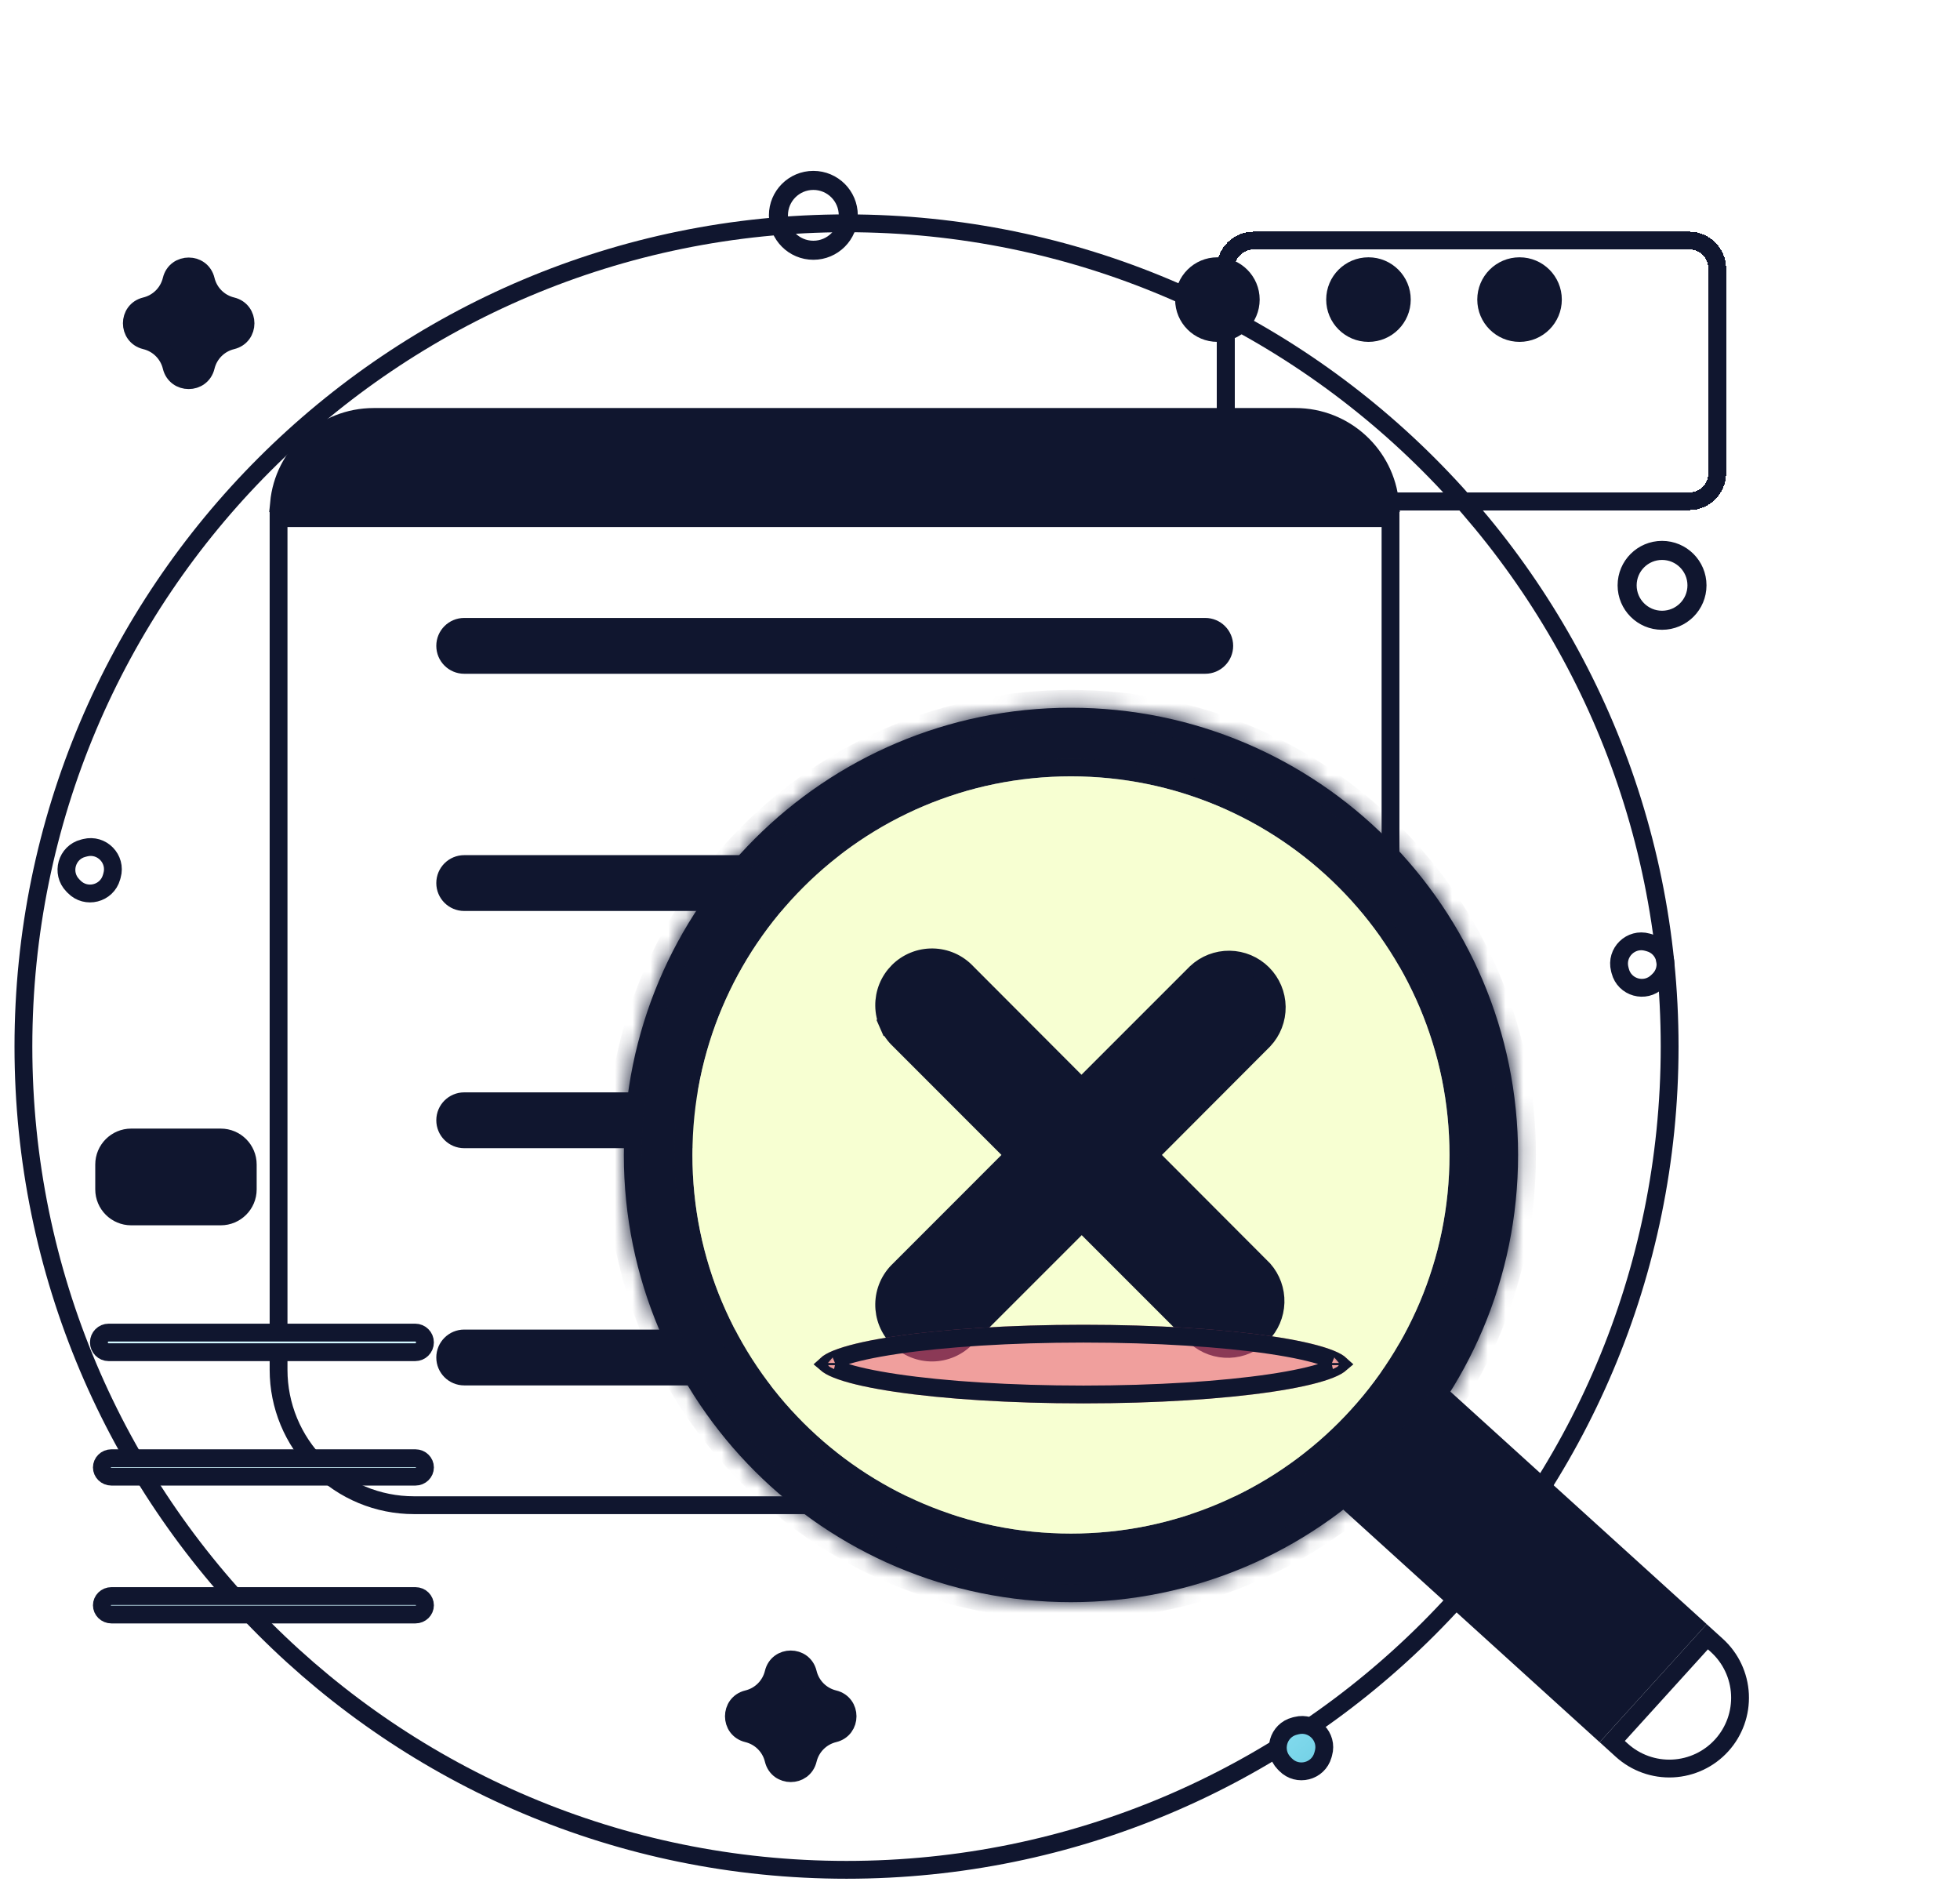 <svg width="110" height="106" viewBox="0 0 110 106" fill="none" xmlns="http://www.w3.org/2000/svg">
<path d="M93.704 58.725C93.704 84.238 73.022 104.92 47.509 104.92C21.996 104.92 1.314 84.238 1.314 58.725C1.314 33.212 21.996 12.53 47.509 12.53C73.022 12.53 93.704 33.212 93.704 58.725Z" stroke="#10162F"/>
<path d="M20.973 23.396H72.701C75.481 23.396 77.764 25.52 78.016 28.234H15.658C15.91 25.52 18.193 23.396 20.973 23.396Z" fill="#10162F" stroke="#10162F"/>
<path d="M15.634 29.075H78.039V76.865C78.039 78.879 77.239 80.811 75.814 82.235C74.39 83.659 72.458 84.46 70.444 84.46H23.23C21.215 84.46 19.284 83.659 17.859 82.235C16.435 80.811 15.634 78.879 15.634 76.865V29.075Z" stroke="#10162F"/>
<path d="M26.054 35.174H67.64C68.231 35.174 68.708 35.652 68.708 36.24C68.708 36.829 68.231 37.307 67.64 37.307H26.054C25.463 37.307 24.986 36.829 24.986 36.24C24.986 35.652 25.463 35.174 26.054 35.174Z" fill="#10162F" stroke="#10162F"/>
<path d="M26.054 48.484H67.64C68.231 48.484 68.708 48.962 68.708 49.551C68.708 50.139 68.231 50.617 67.64 50.617H26.054C25.463 50.617 24.986 50.139 24.986 49.551C24.986 48.962 25.463 48.484 26.054 48.484Z" fill="#10162F" stroke="#10162F"/>
<path d="M26.054 61.795H67.64C68.231 61.795 68.708 62.273 68.708 62.861C68.708 63.45 68.231 63.928 67.64 63.928H26.054C25.463 63.928 24.986 63.45 24.986 62.861C24.986 62.273 25.463 61.795 26.054 61.795Z" fill="#10162F" stroke="#10162F"/>
<path d="M26.054 75.105H67.64C68.231 75.105 68.708 75.583 68.708 76.172C68.708 76.76 68.231 77.238 67.64 77.238H26.054C25.463 77.238 24.986 76.76 24.986 76.172C24.986 75.583 25.463 75.105 26.054 75.105Z" fill="#10162F" stroke="#10162F"/>
<g filter="url(#filter0_d_287_2258)">
<path d="M64.35 9.5H88.809C89.673 9.5 90.373 10.2 90.373 11.064V22.56C90.373 23.424 89.673 24.124 88.809 24.124H64.35C63.487 24.124 62.787 23.424 62.787 22.56V11.064C62.787 10.2 63.487 9.5 64.35 9.5Z" stroke="#10162F" shape-rendering="crispEdges"/>
</g>
<path d="M6.099 74.774H23.301C23.604 74.774 23.85 75.02 23.85 75.323V75.326C23.85 75.629 23.604 75.875 23.301 75.875H6.099C5.796 75.875 5.55 75.629 5.55 75.326V75.323C5.55 75.02 5.796 74.774 6.099 74.774Z" fill="#D2F7FF" stroke="#10162F"/>
<path d="M6.257 89.558H23.311C23.62 89.558 23.851 89.8 23.851 90.074V90.077C23.851 90.352 23.62 90.594 23.311 90.594H6.257C5.948 90.594 5.717 90.352 5.717 90.077V90.074C5.717 89.8 5.948 89.558 6.257 89.558Z" fill="#D2F7FF" stroke="#10162F"/>
<path d="M6.257 81.823H23.311C23.62 81.823 23.851 82.065 23.851 82.339V82.343C23.851 82.617 23.62 82.859 23.311 82.859H6.257C5.948 82.859 5.717 82.617 5.717 82.343V82.339C5.717 82.065 5.948 81.823 6.257 81.823Z" fill="#D2F7FF" stroke="#10162F"/>
<path d="M7.362 63.828H12.389C13.226 63.828 13.905 64.507 13.905 65.344V66.739C13.905 67.576 13.226 68.255 12.389 68.255H7.362C6.525 68.255 5.846 67.576 5.846 66.739V65.344C5.846 64.507 6.525 63.828 7.362 63.828Z" fill="#10162F" stroke="#10162F"/>
<path d="M70.196 16.81C70.196 17.844 69.357 18.683 68.323 18.683C67.289 18.683 66.451 17.844 66.451 16.81C66.451 15.776 67.289 14.938 68.323 14.938C69.357 14.938 70.196 15.776 70.196 16.81Z" fill="#10162F" stroke="#10162F"/>
<path d="M78.674 16.81C78.674 17.844 77.836 18.683 76.802 18.683C75.768 18.683 74.929 17.844 74.929 16.81C74.929 15.776 75.768 14.938 76.802 14.938C77.836 14.938 78.674 15.776 78.674 16.81Z" fill="#10162F" stroke="#10162F"/>
<path d="M87.153 16.81C87.153 17.844 86.315 18.683 85.281 18.683C84.246 18.683 83.408 17.844 83.408 16.81C83.408 15.776 84.246 14.938 85.281 14.938C86.315 14.938 87.153 15.776 87.153 16.81Z" fill="#10162F" stroke="#10162F"/>
<path d="M89.742 97.053L73.545 82.362L78.882 76.478L95.079 91.169L89.742 97.053Z" fill="#10162F" stroke="#10162F"/>
<mask id="path-17-inside-1_287_2258" fill="white">
<path fill-rule="evenodd" clip-rule="evenodd" d="M85.198 64.807C85.198 78.666 73.963 89.901 60.104 89.901C46.246 89.901 35.011 78.666 35.011 64.807C35.011 50.948 46.246 39.713 60.104 39.713C73.963 39.713 85.198 50.948 85.198 64.807ZM81.349 64.807C81.349 76.54 71.837 86.052 60.104 86.052C48.371 86.052 38.86 76.54 38.86 64.807C38.86 53.074 48.371 43.562 60.104 43.562C71.837 43.562 81.349 53.074 81.349 64.807Z"/>
</mask>
<path fill-rule="evenodd" clip-rule="evenodd" d="M85.198 64.807C85.198 78.666 73.963 89.901 60.104 89.901C46.246 89.901 35.011 78.666 35.011 64.807C35.011 50.948 46.246 39.713 60.104 39.713C73.963 39.713 85.198 50.948 85.198 64.807ZM81.349 64.807C81.349 76.54 71.837 86.052 60.104 86.052C48.371 86.052 38.86 76.54 38.86 64.807C38.86 53.074 48.371 43.562 60.104 43.562C71.837 43.562 81.349 53.074 81.349 64.807Z" fill="#10162F"/>
<path d="M60.104 90.901C74.516 90.901 86.198 79.218 86.198 64.807H84.198C84.198 78.114 73.411 88.901 60.104 88.901V90.901ZM34.011 64.807C34.011 79.218 45.693 90.901 60.104 90.901V88.901C46.798 88.901 36.011 78.114 36.011 64.807H34.011ZM60.104 38.713C45.693 38.713 34.011 50.396 34.011 64.807H36.011C36.011 51.5 46.798 40.713 60.104 40.713V38.713ZM86.198 64.807C86.198 50.396 74.516 38.713 60.104 38.713V40.713C73.411 40.713 84.198 51.5 84.198 64.807H86.198ZM60.104 87.052C72.39 87.052 82.349 77.092 82.349 64.807H80.349C80.349 75.988 71.285 85.052 60.104 85.052V87.052ZM37.86 64.807C37.86 77.092 47.819 87.052 60.104 87.052V85.052C48.923 85.052 39.86 75.988 39.86 64.807H37.86ZM60.104 42.562C47.819 42.562 37.86 52.522 37.86 64.807H39.86C39.86 53.626 48.923 44.562 60.104 44.562V42.562ZM82.349 64.807C82.349 52.522 72.39 42.562 60.104 42.562V44.562C71.285 44.562 80.349 53.626 80.349 64.807H82.349Z" fill="#10162F" mask="url(#path-17-inside-1_287_2258)"/>
<g filter="url(#filter1_b_287_2258)">
<path d="M60.104 86.052C71.838 86.052 81.349 76.54 81.349 64.807C81.349 53.074 71.838 43.562 60.104 43.562C48.371 43.562 38.86 53.074 38.86 64.807C38.86 76.54 48.371 86.052 60.104 86.052Z" fill="#F7FFD2"/>
</g>
<path d="M64.855 64.454L64.503 64.807L64.855 65.16L70.92 71.238C71.367 71.748 71.605 72.409 71.585 73.087C71.565 73.769 71.285 74.419 70.803 74.903C70.32 75.386 69.672 75.668 68.989 75.69C68.311 75.712 67.651 75.477 67.14 75.032L61.062 68.954L60.709 68.601L60.355 68.954L54.266 75.043L54.261 75.048L54.256 75.053C54.009 75.314 53.713 75.523 53.385 75.668C53.056 75.812 52.702 75.889 52.343 75.894C51.984 75.899 51.628 75.832 51.296 75.697C50.963 75.562 50.661 75.362 50.407 75.108C50.154 74.854 49.953 74.552 49.818 74.22C49.683 73.887 49.617 73.531 49.622 73.172C49.627 72.814 49.704 72.459 49.848 72.131C49.992 71.802 50.201 71.506 50.462 71.26L50.467 71.255L50.472 71.25L56.558 65.16L56.911 64.807L56.558 64.453L50.472 58.364L50.467 58.359L50.462 58.354C50.201 58.108 49.992 57.812 49.848 57.483L49.39 57.684L49.848 57.483C49.704 57.154 49.627 56.8 49.622 56.441C49.617 56.083 49.683 55.727 49.818 55.394C49.953 55.062 50.154 54.76 50.407 54.506C50.661 54.252 50.963 54.052 51.296 53.917C51.628 53.782 51.984 53.715 52.343 53.72C52.702 53.725 53.056 53.802 53.385 53.946C53.713 54.091 54.009 54.299 54.256 54.56L54.256 54.56L54.265 54.57L60.341 60.659L60.695 61.014L61.048 60.66L67.133 54.576C67.64 54.099 68.313 53.838 69.009 53.847C69.707 53.857 70.375 54.139 70.869 54.633C71.363 55.127 71.644 55.794 71.654 56.493C71.664 57.189 71.403 57.862 70.926 58.37L64.855 64.454Z" fill="#10162F" stroke="#10162F"/>
<g filter="url(#filter2_f_287_2258)">
<ellipse cx="60.807" cy="76.541" rx="14.935" ry="2.206" fill="#EC5575" fill-opacity="0.56"/>
<path d="M75.253 76.482C75.253 76.482 75.253 76.483 75.252 76.484C75.253 76.483 75.253 76.482 75.253 76.482ZM75.146 76.502C75.166 76.516 75.183 76.529 75.196 76.541C75.183 76.552 75.166 76.565 75.146 76.58C75.004 76.683 74.762 76.802 74.403 76.927C73.692 77.176 72.634 77.408 71.294 77.606C68.623 78.001 64.915 78.247 60.807 78.247C56.7 78.247 52.991 78.001 50.32 77.606C48.98 77.408 47.922 77.176 47.211 76.927C46.852 76.802 46.61 76.683 46.468 76.58C46.448 76.565 46.431 76.552 46.418 76.541C46.431 76.529 46.448 76.516 46.468 76.502C46.61 76.399 46.852 76.279 47.211 76.154C47.922 75.906 48.98 75.673 50.32 75.475C52.991 75.081 56.7 74.835 60.807 74.835C64.915 74.835 68.623 75.081 71.294 75.475C72.634 75.673 73.692 75.906 74.403 76.154C74.762 76.279 75.004 76.399 75.146 76.502ZM46.361 76.482C46.361 76.482 46.361 76.483 46.362 76.484C46.361 76.483 46.361 76.482 46.361 76.482ZM46.361 76.6C46.361 76.6 46.361 76.599 46.362 76.597C46.361 76.599 46.361 76.6 46.361 76.6ZM75.252 76.597C75.253 76.599 75.253 76.6 75.253 76.6C75.253 76.6 75.253 76.599 75.252 76.597Z" stroke="#10162F"/>
</g>
<path d="M43.415 93.873C43.659 92.862 45.098 92.862 45.342 93.873C45.517 94.599 46.084 95.166 46.81 95.341C47.821 95.586 47.821 97.024 46.81 97.268C46.084 97.444 45.517 98.01 45.342 98.737C45.098 99.748 43.659 99.748 43.415 98.737C43.24 98.01 42.673 97.444 41.947 97.268C40.935 97.024 40.935 95.586 41.947 95.341C42.673 95.166 43.24 94.599 43.415 93.873Z" fill="#10162F" stroke="#10162F"/>
<path d="M9.626 15.709C9.87 14.698 11.308 14.698 11.552 15.709C11.728 16.436 12.294 17.002 13.021 17.178C14.032 17.422 14.032 18.86 13.021 19.105C12.294 19.28 11.728 19.847 11.552 20.573C11.308 21.584 9.87 21.584 9.626 20.573C9.45 19.847 8.883 19.28 8.157 19.105C7.146 18.86 7.146 17.422 8.157 17.178C8.883 17.002 9.45 16.436 9.626 15.709Z" fill="#10162F" stroke="#10162F"/>
<path d="M45.648 14.008C46.711 14.008 47.573 13.146 47.573 12.082C47.573 11.019 46.711 10.157 45.648 10.157C44.584 10.157 43.722 11.019 43.722 12.082C43.722 13.146 44.584 14.008 45.648 14.008ZM47.642 12.082C47.642 13.184 46.749 14.077 45.648 14.077C44.546 14.077 43.653 13.184 43.653 12.082C43.653 10.981 44.546 10.088 45.648 10.088C46.749 10.088 47.642 10.981 47.642 12.082Z" fill="url(#paint0_linear_287_2258)" stroke="#10162F"/>
<path d="M90.904 54.381C90.666 53.448 91.528 52.607 92.455 52.868L92.558 52.897C93.485 53.157 93.783 54.324 93.094 54.996L93.016 55.071C92.327 55.744 91.169 55.418 90.931 54.485L90.904 54.381Z" stroke="#10162F"/>
<path d="M4.777 47.568C5.71 47.331 6.55 48.194 6.288 49.121L6.259 49.224C5.997 50.151 4.83 50.447 4.159 49.757L4.084 49.68C3.412 48.99 3.739 47.831 4.672 47.595L4.777 47.568Z" stroke="#10162F"/>
<path d="M72.763 96.828C73.696 96.591 74.536 97.453 74.274 98.38L74.245 98.484C73.983 99.41 72.817 99.706 72.145 99.016L72.07 98.939C71.398 98.249 71.725 97.091 72.659 96.854L72.763 96.828Z" fill="url(#paint1_linear_287_2258)" stroke="#10162F"/>
<path d="M93.278 34.77C94.342 34.77 95.204 33.908 95.204 32.845C95.204 31.781 94.342 30.919 93.278 30.919C92.215 30.919 91.353 31.781 91.353 32.845C91.353 33.908 92.215 34.77 93.278 34.77ZM95.273 32.845C95.273 33.946 94.38 34.839 93.278 34.839C92.177 34.839 91.284 33.946 91.284 32.845C91.284 31.743 92.177 30.85 93.278 30.85C94.38 30.85 95.273 31.743 95.273 32.845Z" fill="url(#paint2_linear_287_2258)" stroke="#10162F"/>
<path d="M90.484 97.723L95.818 91.842L96.353 92.327C97.133 93.034 97.6 94.022 97.651 95.074C97.702 96.126 97.334 97.155 96.626 97.935C95.919 98.715 94.93 99.182 93.879 99.233C92.827 99.284 91.798 98.915 91.018 98.208L90.484 97.723Z" stroke="#10162F"/>
<defs>
<filter id="filter0_d_287_2258" x="55.287" y="0" width="54.586" height="41.624" filterUnits="userSpaceOnUse" color-interpolation-filters="sRGB">
<feFlood flood-opacity="0" result="BackgroundImageFix"/>
<feColorMatrix in="SourceAlpha" type="matrix" values="0 0 0 0 0 0 0 0 0 0 0 0 0 0 0 0 0 0 127 0" result="hardAlpha"/>
<feOffset dx="6" dy="4"/>
<feGaussianBlur stdDeviation="6.5"/>
<feComposite in2="hardAlpha" operator="out"/>
<feColorMatrix type="matrix" values="0 0 0 0 0.105 0 0 0 0 0.466 0 0 0 0 0.546 0 0 0 0.09 0"/>
<feBlend mode="normal" in2="BackgroundImageFix" result="effect1_dropShadow_287_2258"/>
<feBlend mode="normal" in="SourceGraphic" in2="effect1_dropShadow_287_2258" result="shape"/>
</filter>
<filter id="filter1_b_287_2258" x="22.185" y="26.887" width="75.839" height="75.839" filterUnits="userSpaceOnUse" color-interpolation-filters="sRGB">
<feFlood flood-opacity="0" result="BackgroundImageFix"/>
<feGaussianBlur in="BackgroundImage" stdDeviation="8.338"/>
<feComposite in2="SourceAlpha" operator="in" result="effect1_backgroundBlur_287_2258"/>
<feBlend mode="normal" in="SourceGraphic" in2="effect1_backgroundBlur_287_2258" result="shape"/>
</filter>
<filter id="filter2_f_287_2258" x="25.028" y="53.491" width="71.557" height="46.1" filterUnits="userSpaceOnUse" color-interpolation-filters="sRGB">
<feFlood flood-opacity="0" result="BackgroundImageFix"/>
<feBlend mode="normal" in="SourceGraphic" in2="BackgroundImageFix" result="shape"/>
<feGaussianBlur stdDeviation="10.422" result="effect1_foregroundBlur_287_2258"/>
</filter>
<linearGradient id="paint0_linear_287_2258" x1="43.147" y1="10.739" x2="48.169" y2="10.772" gradientUnits="userSpaceOnUse">
<stop stop-color="#90E3F5"/>
<stop offset="1" stop-color="#65C8DE"/>
</linearGradient>
<linearGradient id="paint1_linear_287_2258" x1="71.909" y1="94.185" x2="76.88" y2="99.359" gradientUnits="userSpaceOnUse">
<stop stop-color="#90E3F5"/>
<stop offset="1" stop-color="#65C8DE"/>
</linearGradient>
<linearGradient id="paint2_linear_287_2258" x1="90.778" y1="31.501" x2="95.8" y2="31.534" gradientUnits="userSpaceOnUse">
<stop stop-color="#90E3F5"/>
<stop offset="1" stop-color="#65C8DE"/>
</linearGradient>
</defs>
</svg>
